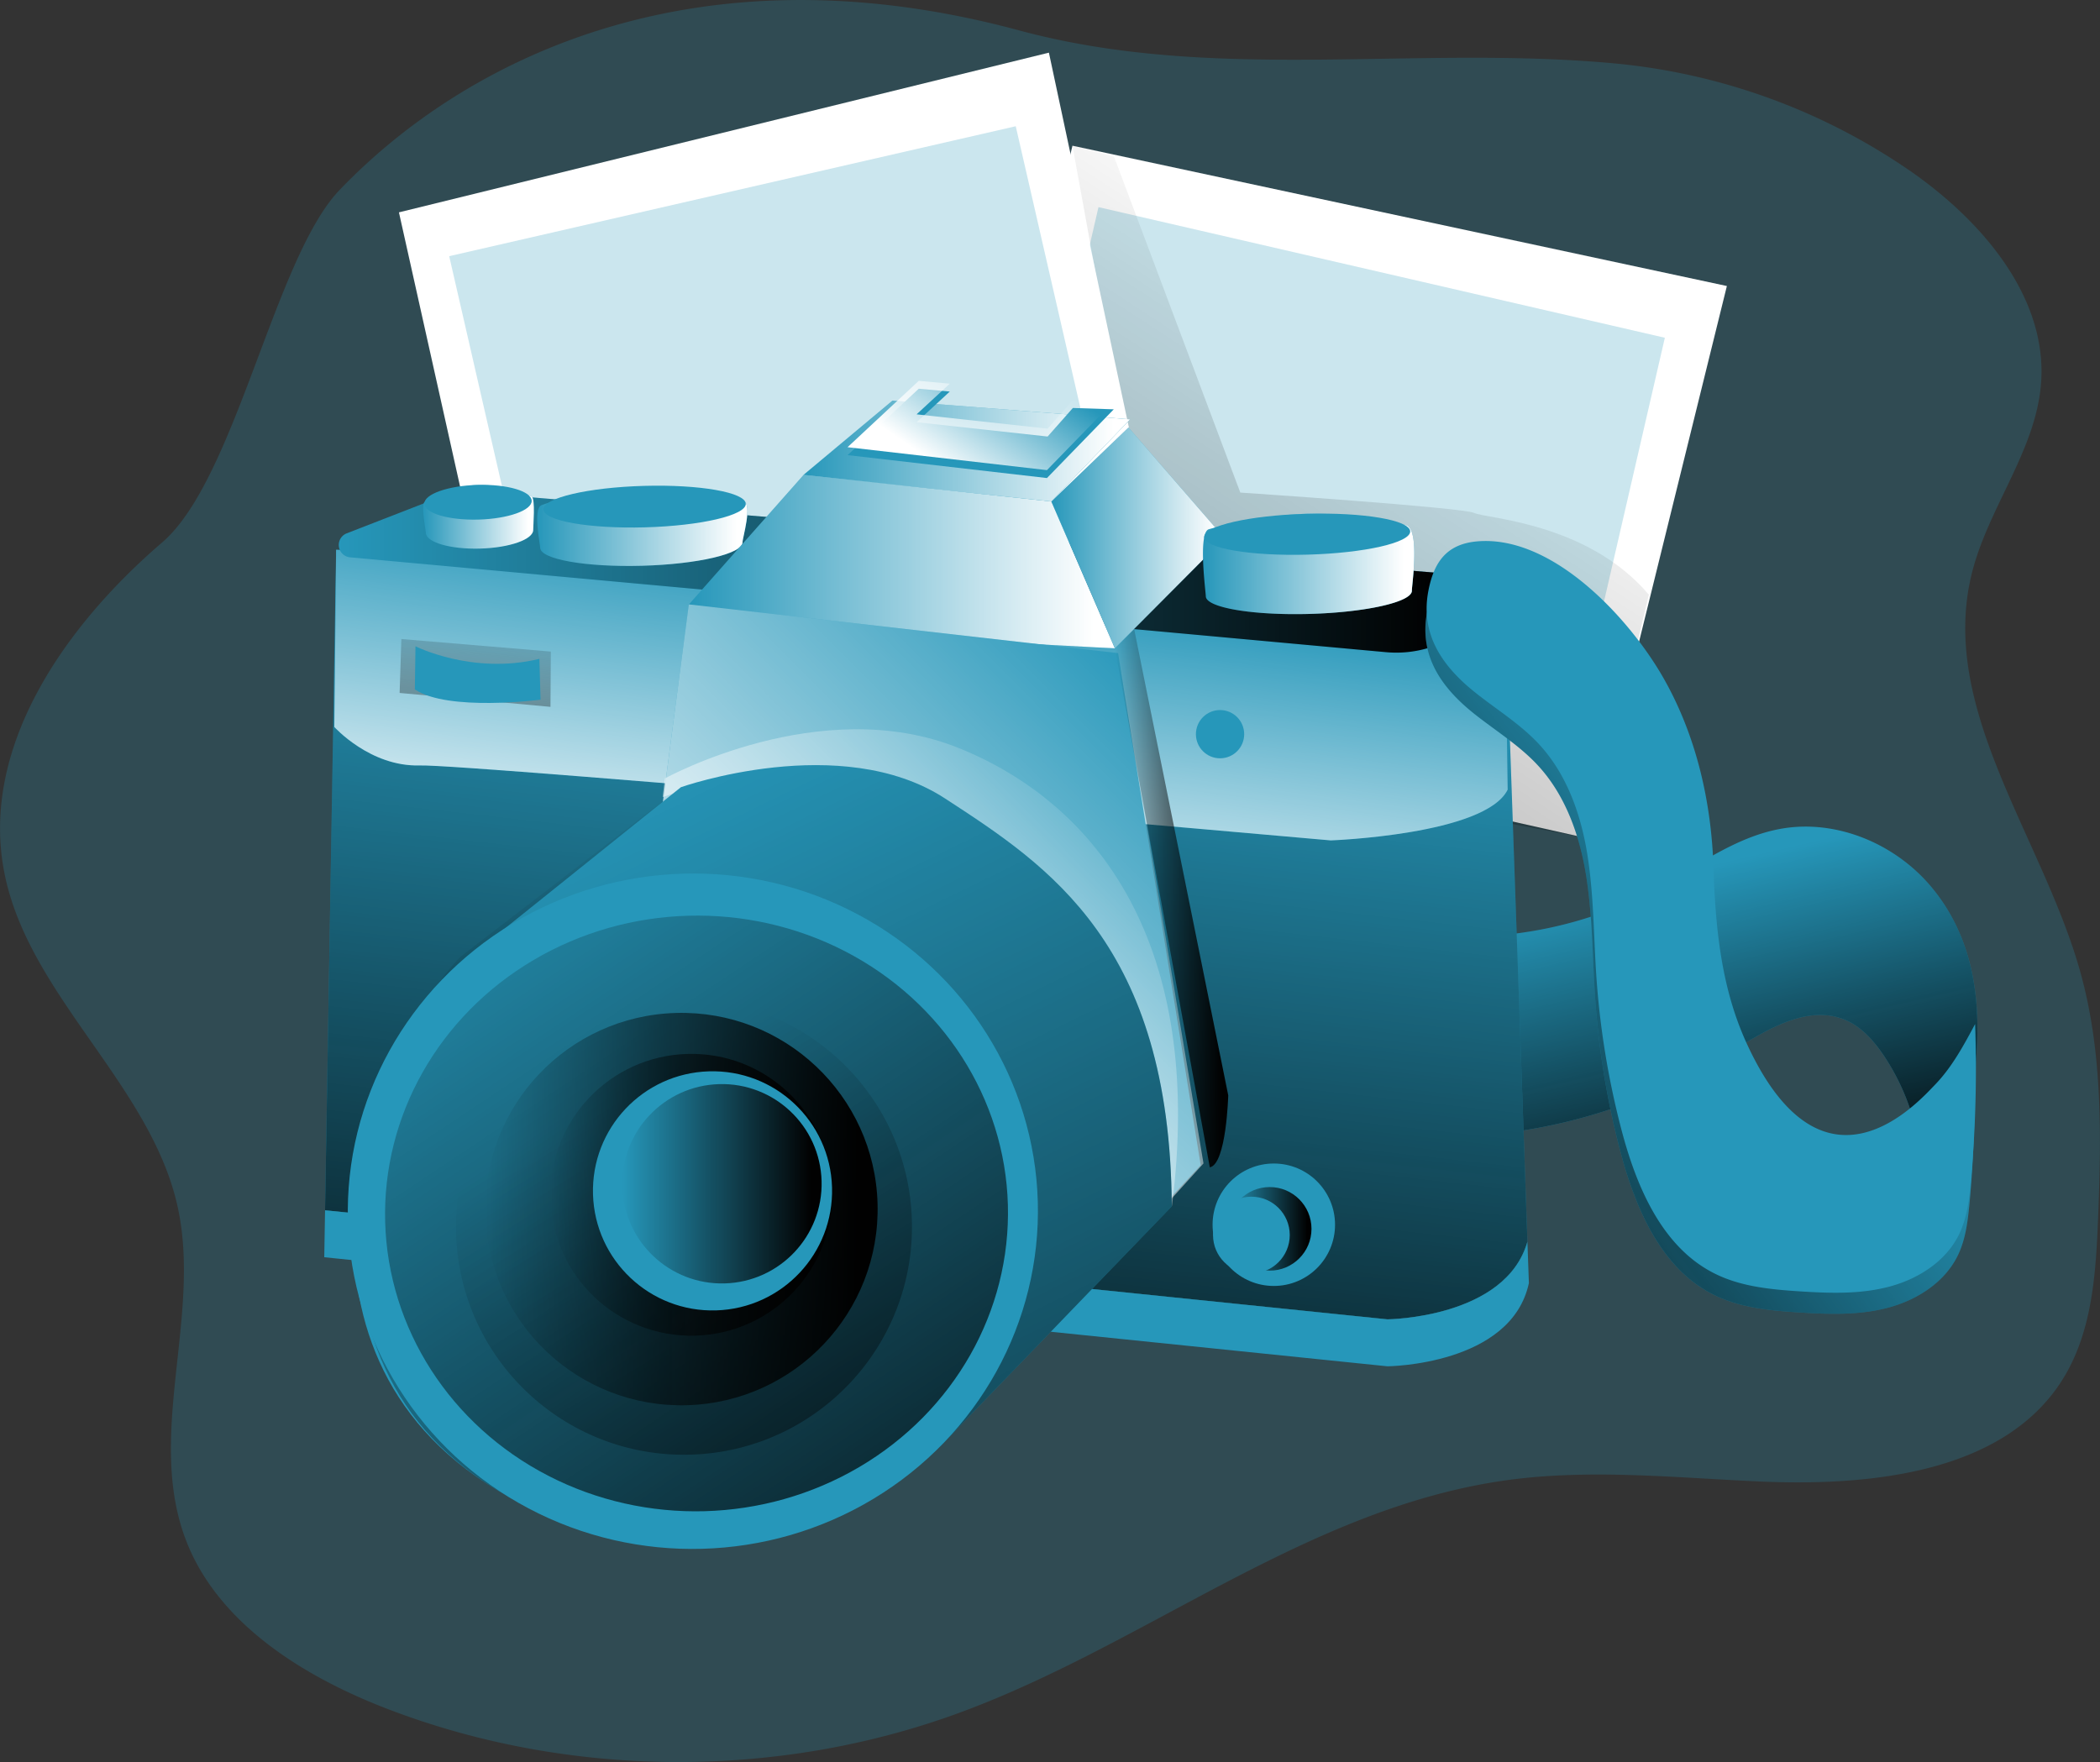 <?xml version="1.0" encoding="UTF-8"?>
<svg data-name="Layer 1" viewBox="0 0 612.52 514.03" xmlns="http://www.w3.org/2000/svg" xmlns:xlink="http://www.w3.org/1999/xlink">
<rect x="0" y="0" width="612.52" height="514.03" fill="#333333" stroke="none"/>
<defs>
<linearGradient id="a" x1="442.46" x2="107.72" y1="90.13" y2="603.61" gradientUnits="userSpaceOnUse">
<stop stop-color="#010101" stop-opacity="0" offset="0"/>
<stop stop-color="#010101" offset=".95"/>
</linearGradient>
<linearGradient id="o" x1="478.5" x2="503.42" y1="264.48" y2="371.18" xlink:href="#a"/>
<linearGradient id="h" x1="297.75" x2="264.17" y1="185.58" y2="483.49" xlink:href="#a"/>
<linearGradient id="b" x1="289.82" x2="275.38" y1="169.23" y2="279.72" gradientUnits="userSpaceOnUse">
<stop stop-color="#fff" stop-opacity="0" offset="0"/>
<stop stop-color="#fff" offset=".95"/>
</linearGradient>
<linearGradient id="g" x1="115.89" x2="452.9" y1="170.54" y2="170.54" xlink:href="#a"/>
<linearGradient id="f" x1="140.46" x2="172.77" y1="154.11" y2="154.11" xlink:href="#b"/>
<linearGradient id="e" x1="173.73" x2="235.05" y1="157.28" y2="157.28" xlink:href="#b"/>
<linearGradient id="d" x1="217.97" x2="342.24" y1="167.18" y2="167.18" xlink:href="#b"/>
<linearGradient id="c" x1="306.64" x2="357.15" y1="156.91" y2="156.91" xlink:href="#b"/>
<linearGradient id="y" x1="234.36" x2="329.64" y1="131.58" y2="131.58" xlink:href="#b"/>
<linearGradient id="x" x1="234.36" x2="306.64" y1="142.41" y2="142.41" xlink:href="#b"/>
<linearGradient id="w" x1="298.67" x2="275.2" y1="105.5" y2="139.45" xlink:href="#b"/>
<linearGradient id="v" x1="340.54" x2="188.33" y1="195.7" y2="347.37" xlink:href="#b"/>
<linearGradient id="u" x1="352.3" x2="188.04" y1="225.93" y2="389.13" xlink:href="#b"/>
<linearGradient id="t" x1="182.44" x2="392.46" y1="233.11" y2="663.02" xlink:href="#a"/>
<linearGradient id="s" x1="140.18" x2="333.73" y1="237.26" y2="527.59" gradientTransform="translate(10.02 -5.99) rotate(1.59)" xlink:href="#a"/>
<linearGradient id="r" x1="195.14" x2="354.39" y1="324.47" y2="597.46" gradientTransform="translate(10.13 -5.88) rotate(1.59)" xlink:href="#a"/>
<linearGradient id="q" x1="158.6" x2="273.07" y1="356.06" y2="356.06" gradientTransform="translate(9.98 -5.86) rotate(1.59)" xlink:href="#a"/>
<linearGradient id="p" x1="177.63" x2="259.83" y1="351.89" y2="351.89" gradientTransform="translate(9.87 -5.95) rotate(1.59)" xlink:href="#a"/>
<linearGradient id="n" x1="198.57" x2="256.73" y1="348.68" y2="348.68" gradientTransform="translate(9.78 -6.2) rotate(1.59)" xlink:href="#a"/>
<linearGradient id="m" x1="342.24" x2="375.31" y1="265.39" y2="265.39" xlink:href="#a"/>
<linearGradient id="l" x1="141.09" x2="130.61" y1="172.06" y2="284" xlink:href="#a"/>
<linearGradient id="k" x1="358.15" x2="382.52" y1="358.49" y2="358.49" xlink:href="#a"/>
<linearGradient id="j" x1="367.93" x2="429.58" y1="167.85" y2="167.85" xlink:href="#b"/>
<linearGradient id="i" x1="540.96" x2="376.3" y1="251.87" y2="371.75" xlink:href="#a"/>
</defs>
<title>camera 1</title>
<path transform="translate(-17.06 -3.35)" d="M64.36,161.59c-28.89,24.79-53.23,60.24-46,96.52,7.09,35.67,42.49,61.53,50.45,97,7.23,32.21-9.44,67.14,2.66,98,9.42,24,34.28,39.58,59.44,49.1C183,522,243,522.44,295.51,503.52c55.47-20,103-60.61,161.76-68.45,24.27-3.23,48.91-.58,73.39.49,32.13,1.39,69.62-2.62,87-28.23,9.44-13.9,10.65-31.25,11.33-47.76,1-24.49,1.43-49.38-5.26-73.06-11.06-39.15-41.33-76.45-31.53-115.89,4.73-19.08,18.65-35.8,20.18-55.35,1.94-24.73-16.58-46.91-37.62-61.68a181.7,181.7,0,0,0-87.51-31.81c-58.58-5.28-116.18,5.74-172.92-9.56-96.42-26-163.16,9.94-198.25,46.58C97.13,78.6,85.79,143.2,64.36,161.59Z" fill="#2697ba" opacity=".24" style="isolation:isolate"/>
<polygon points="312.81 42.51 503.69 83.44 463.87 244.75 274.92 202.34" fill="#fff"/>
<rect transform="translate(22.75 -91.94) rotate(12.99)" x="324.28" y="81.56" width="169.54" height="98.04" fill="#2697ba" opacity=".24" style="isolation:isolate"/>
<path transform="translate(-17.06 -3.35)" d="m329.87 45.86 12.13 3.19 36.83 98s65 4.33 68.25 5.95 33 2.71 50.92 23.84l-17 71.22-41.47-7.85-80.78-35.71z" fill="url(#a)"/>
<polygon points="116.36 61.95 305.94 15.36 340.61 177.86 152.11 222.28" fill="#fff"/>
<rect transform="translate(-34.85 53.39) rotate(-12.92)" x="156.9" y="57.89" width="169.54" height="98.04" fill="#2697ba" opacity=".24" style="isolation:isolate"/>
<path transform="translate(-17.06 -3.35)" d="m579.71 261.31c-10.6-12.17-27.5-19.06-43.38-16.15-13.44 2.46-24.72 11.19-36.74 17.69-39 21.1-89.94 17.81-125.89-8.13a176.44 176.44 0 0 0 8.77 59.94c1.36 4.14 3 8.41 6.26 11.3 3 2.61 6.9 3.77 10.73 4.71a159.12 159.12 0 0 0 121.29-19.67c10.71-6.75 23.4-15.16 34.94-9.92 4.5 2 7.91 5.93 10.69 10a65.66 65.66 0 0 1 10.71 44.92c-0.34 2.61 7.62-1.93 8.23-2.41 3.21-2.49 4.18-7.85 5.15-11.45 2.7-10 2.4-21.49 3.11-31.74 1.21-17.63-1.82-35.24-13.87-49.09z" fill="#2697ba"/>
<path transform="translate(-17.06 -3.35)" d="m579.71 261.31c-10.6-12.17-27.5-19.06-43.38-16.15-13.44 2.46-24.72 11.19-36.74 17.69-39 21.1-89.94 17.81-125.89-8.13a176.44 176.44 0 0 0 8.77 59.94c1.36 4.14 3 8.41 6.26 11.3 3 2.61 6.9 3.77 10.73 4.71a159.12 159.12 0 0 0 121.29-19.67c10.71-6.75 23.4-15.16 34.94-9.92 4.5 2 7.91 5.93 10.69 10a65.66 65.66 0 0 1 10.71 44.92c-0.34 2.61 7.62-1.93 8.23-2.41 3.21-2.49 4.18-7.85 5.15-11.45 2.7-10 2.4-21.49 3.11-31.74 1.21-17.63-1.82-35.24-13.87-49.09z" fill="url(#o)"/>
<path transform="translate(-17.06 -3.35)" d="M462.57,365.58c-6.34,22.35-40.82,22.66-40.82,22.66L111.87,356.42l3.23-192.68L456,177Z" fill="#2697ba"/>
<path transform="translate(-17.06 -3.35)" d="M462.57,365.58c-6.34,22.35-40.82,22.66-40.82,22.66L111.87,356.42l3.23-192.68L456,177Z" fill="url(#h)"/>
<circle cx="371.54" cy="357.29" r="17.86" fill="#2697ba"/>
<path transform="translate(-17.06 -3.35)" d="M114.57,215.42s10.44,11.63,24.88,11.23,265.76,21.87,265.76,21.87,45.11-1.62,51.6-14.8L456,177,115.12,163.75Z" fill="#2697ba"/>
<path transform="translate(-17.06 -3.35)" d="M114.57,215.42s10.44,11.63,24.88,11.23,265.76,21.87,265.76,21.87,45.11-1.62,51.6-14.8L456,177,115.12,163.75Z" fill="url(#b)"/>
<line x1="438.9" x2="445.51" y1="173.66" y2="362.23" fill="#2697ba"/>
<path transform="translate(-17.06 -3.35)" d="M463,377.66c-5.12,24-41.25,24.28-41.25,24.28L111.64,370.12l.23-13.7,309.88,31.82s34.48-.31,40.82-22.66Z" fill="#2697ba"/>
<path transform="translate(-17.06 -3.35)" d="M446.36,185.23a32.78,32.78,0,0,1-25,8.38L119.19,165.94a3.63,3.63,0,0,1-1-7l21.88-8.5a46,46,0,0,1,21-2.92L444.1,171.12c10.57.25,9.84,8.12,6.92,9.87Z" fill="#2697ba"/>
<path transform="translate(-17.06 -3.35)" d="M446.36,185.23a32.78,32.78,0,0,1-25,8.38L119.19,165.94a3.63,3.63,0,0,1-1-7l21.88-8.5a46,46,0,0,1,21-2.92L444.1,171.12c10.57.25,9.84,8.12,6.92,9.87Z" fill="url(#g)"/>
<path transform="translate(-17.06 -3.35)" d="m172.58 157.9c0.07 2.8-6.87 5.25-15.52 5.49s-15.72-1.82-15.8-4.61c0-0.88-1.54-8.27-0.34-9 2.62-1.64 9.52-4.78 15.44-4.94s13.11 1.81 15.76 3.35c1.15 0.64 0.43 8.87 0.46 9.71z" fill="#2697ba"/>
<path transform="translate(-17.06 -3.35)" d="m172.58 157.9c0.07 2.8-6.87 5.25-15.52 5.49s-15.72-1.82-15.8-4.61c0-0.88-1.54-8.27-0.34-9 2.62-1.64 9.52-4.78 15.44-4.94s13.11 1.81 15.76 3.35c1.15 0.64 0.43 8.87 0.46 9.71z" fill="url(#f)"/>
<ellipse transform="translate(-21.17 1.06) rotate(-1.59)" cx="156.5" cy="149.86" rx="15.66" ry="5.06" fill="#2697ba"/>
<path transform="translate(-17.06 -3.35)" d="m233.64 161.53c0.09 3.34-13 6.42-29.34 6.87s-29.59-1.88-29.68-5.22c0-1.14-2.23-11.49 0.42-12.48 5.11-1.9 17.18-4.27 27.91-4.57s25.78 1.86 31 3.48c2.68 0.83-0.35 10.79-0.31 11.92z" fill="#2697ba"/>
<path transform="translate(-17.06 -3.35)" d="m233.64 161.53c0.09 3.34-13 6.42-29.34 6.87s-29.59-1.88-29.68-5.22c0-1.14-2.23-11.49 0.42-12.48 5.11-1.9 17.18-4.27 27.91-4.57s25.78 1.86 31 3.48c2.68 0.83-0.35 10.79-0.31 11.92z" fill="url(#e)"/>
<ellipse transform="translate(-21.18 2.41) rotate(-1.59)" cx="205.08" cy="151.13" rx="29.52" ry="6.05" fill="#2697ba"/>
<path transform="translate(-17.06 -3.35)" d="M218,179.67l33.45-37.78,72.29,7.75,18.53,42.83S224,187.09,218,179.67Z" fill="#2697ba"/>
<path transform="translate(-17.06 -3.35)" d="M218,179.67l33.45-37.78,72.29,7.75,18.53,42.83S224,187.09,218,179.67Z" fill="url(#d)"/>
<polygon points="329.16 124.71 306.64 146.28 325.18 189.12 357.15 156.98" fill="#2697ba"/>
<polygon points="329.16 124.71 306.64 146.28 325.18 189.12 357.15 156.98" fill="url(#c)"/>
<polygon points="234.36 138.54 260.31 116.87 329.64 122.34 306.64 146.28" fill="#2697ba"/>
<polygon points="234.36 138.54 260.31 116.87 329.64 122.34 306.64 146.28" fill="url(#y)"/>
<line x1="306.64" x2="234.36" y1="146.28" y2="138.54" fill="url(#x)"/>
<polygon points="267.98 113.4 247.21 132.77 305.37 139.46 324.86 119.41 312.93 119.02 305.57 127.35 267.35 123.17 277.03 114.23" fill="#2697ba"/>
<polygon points="267.98 111.1 247.21 130.46 305.37 137.15 324.86 117.11 312.93 116.72 305.57 125.05 267.35 120.87 277.03 111.93" fill="url(#w)"/>
<polygon points="200.91 176.32 174.98 373.92 307.3 386.13 350.22 339.94 326.12 190.54" fill="#2697ba"/>
<polygon points="200.91 176.32 174.98 373.92 309.6 385.04 351.03 339.4 326.12 190.54" fill="url(#v)"/>
<path transform="translate(-17.06 -3.35)" d="m211 230.44s45.36-25.1 85.64-8.89 72 57.06 62.24 133.74c0 0-18.48-164.21-148.54-119.41z" fill="url(#u)"/>
<path transform="translate(-17.06 -3.35)" d="m148.59 286.83 67.08-53.83s46.68-16.47 77 3.27 65.67 42.61 66.17 119l-67.25 69.73s-56.08 54-126.53 14.79-43.33-125.12-16.47-152.96z" fill="#2697ba"/>
<path transform="translate(-17.06 -3.35)" d="m151.3 282.5 64.37-49.5s46.68-16.47 77 3.27 65.67 42.61 66.17 119l-67.25 69.73s-56.08 54-126.53 14.79-40.62-129.45-13.76-157.29z" fill="url(#t)"/>
<ellipse transform="translate(-26.9 2.88) rotate(-1.59)" cx="219.18" cy="356.69" rx="100.65" ry="98.52" fill="#2697ba"/>
<ellipse transform="translate(-26.91 2.91) rotate(-1.59)" cx="220.24" cy="357.34" rx="90.85" ry="86.89" fill="url(#s)"/>
<ellipse transform="translate(-27.02 2.81) rotate(-1.59)" cx="216.58" cy="361.22" rx="66.5" ry="66.51" fill="url(#r)"/>
<ellipse transform="translate(-26.88 2.79) rotate(-1.59)" cx="215.84" cy="356.06" rx="57.23" ry="57.24" fill="url(#q)"/>
<ellipse transform="translate(-26.76 2.87) rotate(-1.59)" cx="218.73" cy="351.89" rx="41.1" ry="41.11" fill="url(#p)"/>
<ellipse transform="matrix(1 -.03 .03 1 -26.74 3.01)" cx="224.03" cy="351.12" rx="34.86" ry="34.87" fill="#2697ba"/>
<ellipse transform="translate(-26.67 3.11) rotate(-1.59)" cx="227.65" cy="348.68" rx="29.08" ry="29.08" fill="url(#n)"/>
<path transform="translate(-17.06 -3.35)" d="M347.87,186.9l27.44,136s-.53,20.06-5.38,21l-27.69-151.4Z" fill="url(#m)"/>
<polygon points="117.07 186.42 160.66 190.08 160.56 206.21 116.56 202.15" fill="url(#l)"/>
<path transform="translate(-17.06 -3.35)" d="M138.25,191.89s16.63,8.41,36.14,3.67l.33,11.91s-27,3.53-36.66-3Z" fill="#2697ba"/>
<circle cx="355.86" cy="214.18" r="7.04" fill="#2697ba"/>
<circle cx="370.34" cy="358.49" r="12.19" fill="url(#k)"/>
<circle cx="365" cy="360.3" r="11.19" fill="#2697ba"/>
<path transform="translate(-17.06 -3.35)" d="m428.87 175.66c0.09 3.28-13.29 6.33-29.88 6.79s-30.13-1.83-30.22-5.12c0-1.24-2.36-18.54 0.86-19.58a124.45 124.45 0 0 1 28.55-4.54c9.3-0.26 23.3 2.14 28.85 3.31 4.35 0.91 1.8 17.69 1.84 19.14z" fill="#2697ba"/>
<path transform="translate(-17.06 -3.35)" d="m428.87 175.66c0.09 3.28-13.29 6.33-29.88 6.79s-30.13-1.83-30.22-5.12c0-1.24-2.36-18.54 0.86-19.58a124.45 124.45 0 0 1 28.55-4.54c9.3-0.26 23.3 2.14 28.85 3.31 4.35 0.91 1.8 17.69 1.84 19.14z" fill="url(#j)"/>
<ellipse transform="translate(-21.33 7.79) rotate(-1.59)" cx="398.34" cy="159.17" rx="30.06" ry="5.96" fill="#2697ba"/>
<path transform="translate(-17.06 -3.35)" d="M447.2,211.69c6.22,4.93,13.09,9.14,18.48,15,8,8.68,12.12,20.33,14,32s1.84,23.54,2.62,35.32a239.87,239.87,0,0,0,7.25,44.71c4.41,16.95,12,35,27.81,42.56,7.47,3.59,15.93,4.39,24.2,4.92,8.72.57,17.61.89,26.06-1.32s16.54-7.31,20.42-15.15c2.41-4.86,3-10.38,3.53-15.79a365,365,0,0,0,1.22-45.7c-3.35,6.26-6.77,12.61-11.71,17.71s-32.65,36.47-54.93-12.11c-7.42-16.18-9.1-33.64-9.68-51.43-.62-19.15-5.06-38.38-14.51-55.05-9.78-17.23-32.17-41.8-54.26-40-9.1.75-12.79,6.08-14.4,14.56C430.91,194.68,437.51,204,447.2,211.69Z" fill="#2697ba"/>
<path transform="translate(-17.06 -3.35)" d="M447.2,211.69c6.22,4.93,13.09,9.14,18.48,15,8,8.68,12.12,20.33,14,32s1.84,23.54,2.62,35.32a239.87,239.87,0,0,0,7.25,44.71c4.41,16.95,12,35,27.81,42.56,7.47,3.59,15.93,4.39,24.2,4.92,8.72.57,17.61.89,26.06-1.32s16.54-7.31,20.42-15.15c2.41-4.86,3-10.38,3.53-15.79a365,365,0,0,0,1.22-45.7c-3.35,6.26-6.77,12.61-11.71,17.71s-32.65,36.47-54.93-12.11c-7.42-16.18-9.1-33.64-9.68-51.43-.62-19.15-5.06-38.38-14.51-55.05-9.78-17.23-32.17-41.8-54.26-40-9.1.75-12.79,6.08-14.4,14.56C430.91,194.68,437.51,204,447.2,211.69Z" fill="url(#i)"/>
<path transform="translate(-17.06 -3.35)" d="m447.56 205.55c6.22 4.93 13.09 9.14 18.48 15 8 8.68 12.12 20.33 14 32s1.84 23.54 2.62 35.33a241.56 241.56 0 0 0 7.25 44.7c4.41 16.95 12 35 27.81 42.56 7.47 3.59 15.93 4.39 24.2 4.93 8.72 0.56 17.61 0.88 26.06-1.33s16.54-7.31 20.42-15.14c2.41-4.87 3.05-10.39 3.53-15.8a365 365 0 0 0 1.22-45.7c-3.35 6.26-6.77 12.61-11.71 17.71s-32.65 36.47-54.93-12.11c-7.42-16.18-9.1-33.64-9.68-51.43-0.62-19.15-5.06-38.37-14.51-55-9.77-17.24-32.17-41.8-54.26-40-9.1 0.75-12.79 6.08-14.4 14.56-2.39 12.71 4.21 22.04 13.9 29.72z" fill="#2697ba"/>
</svg>
